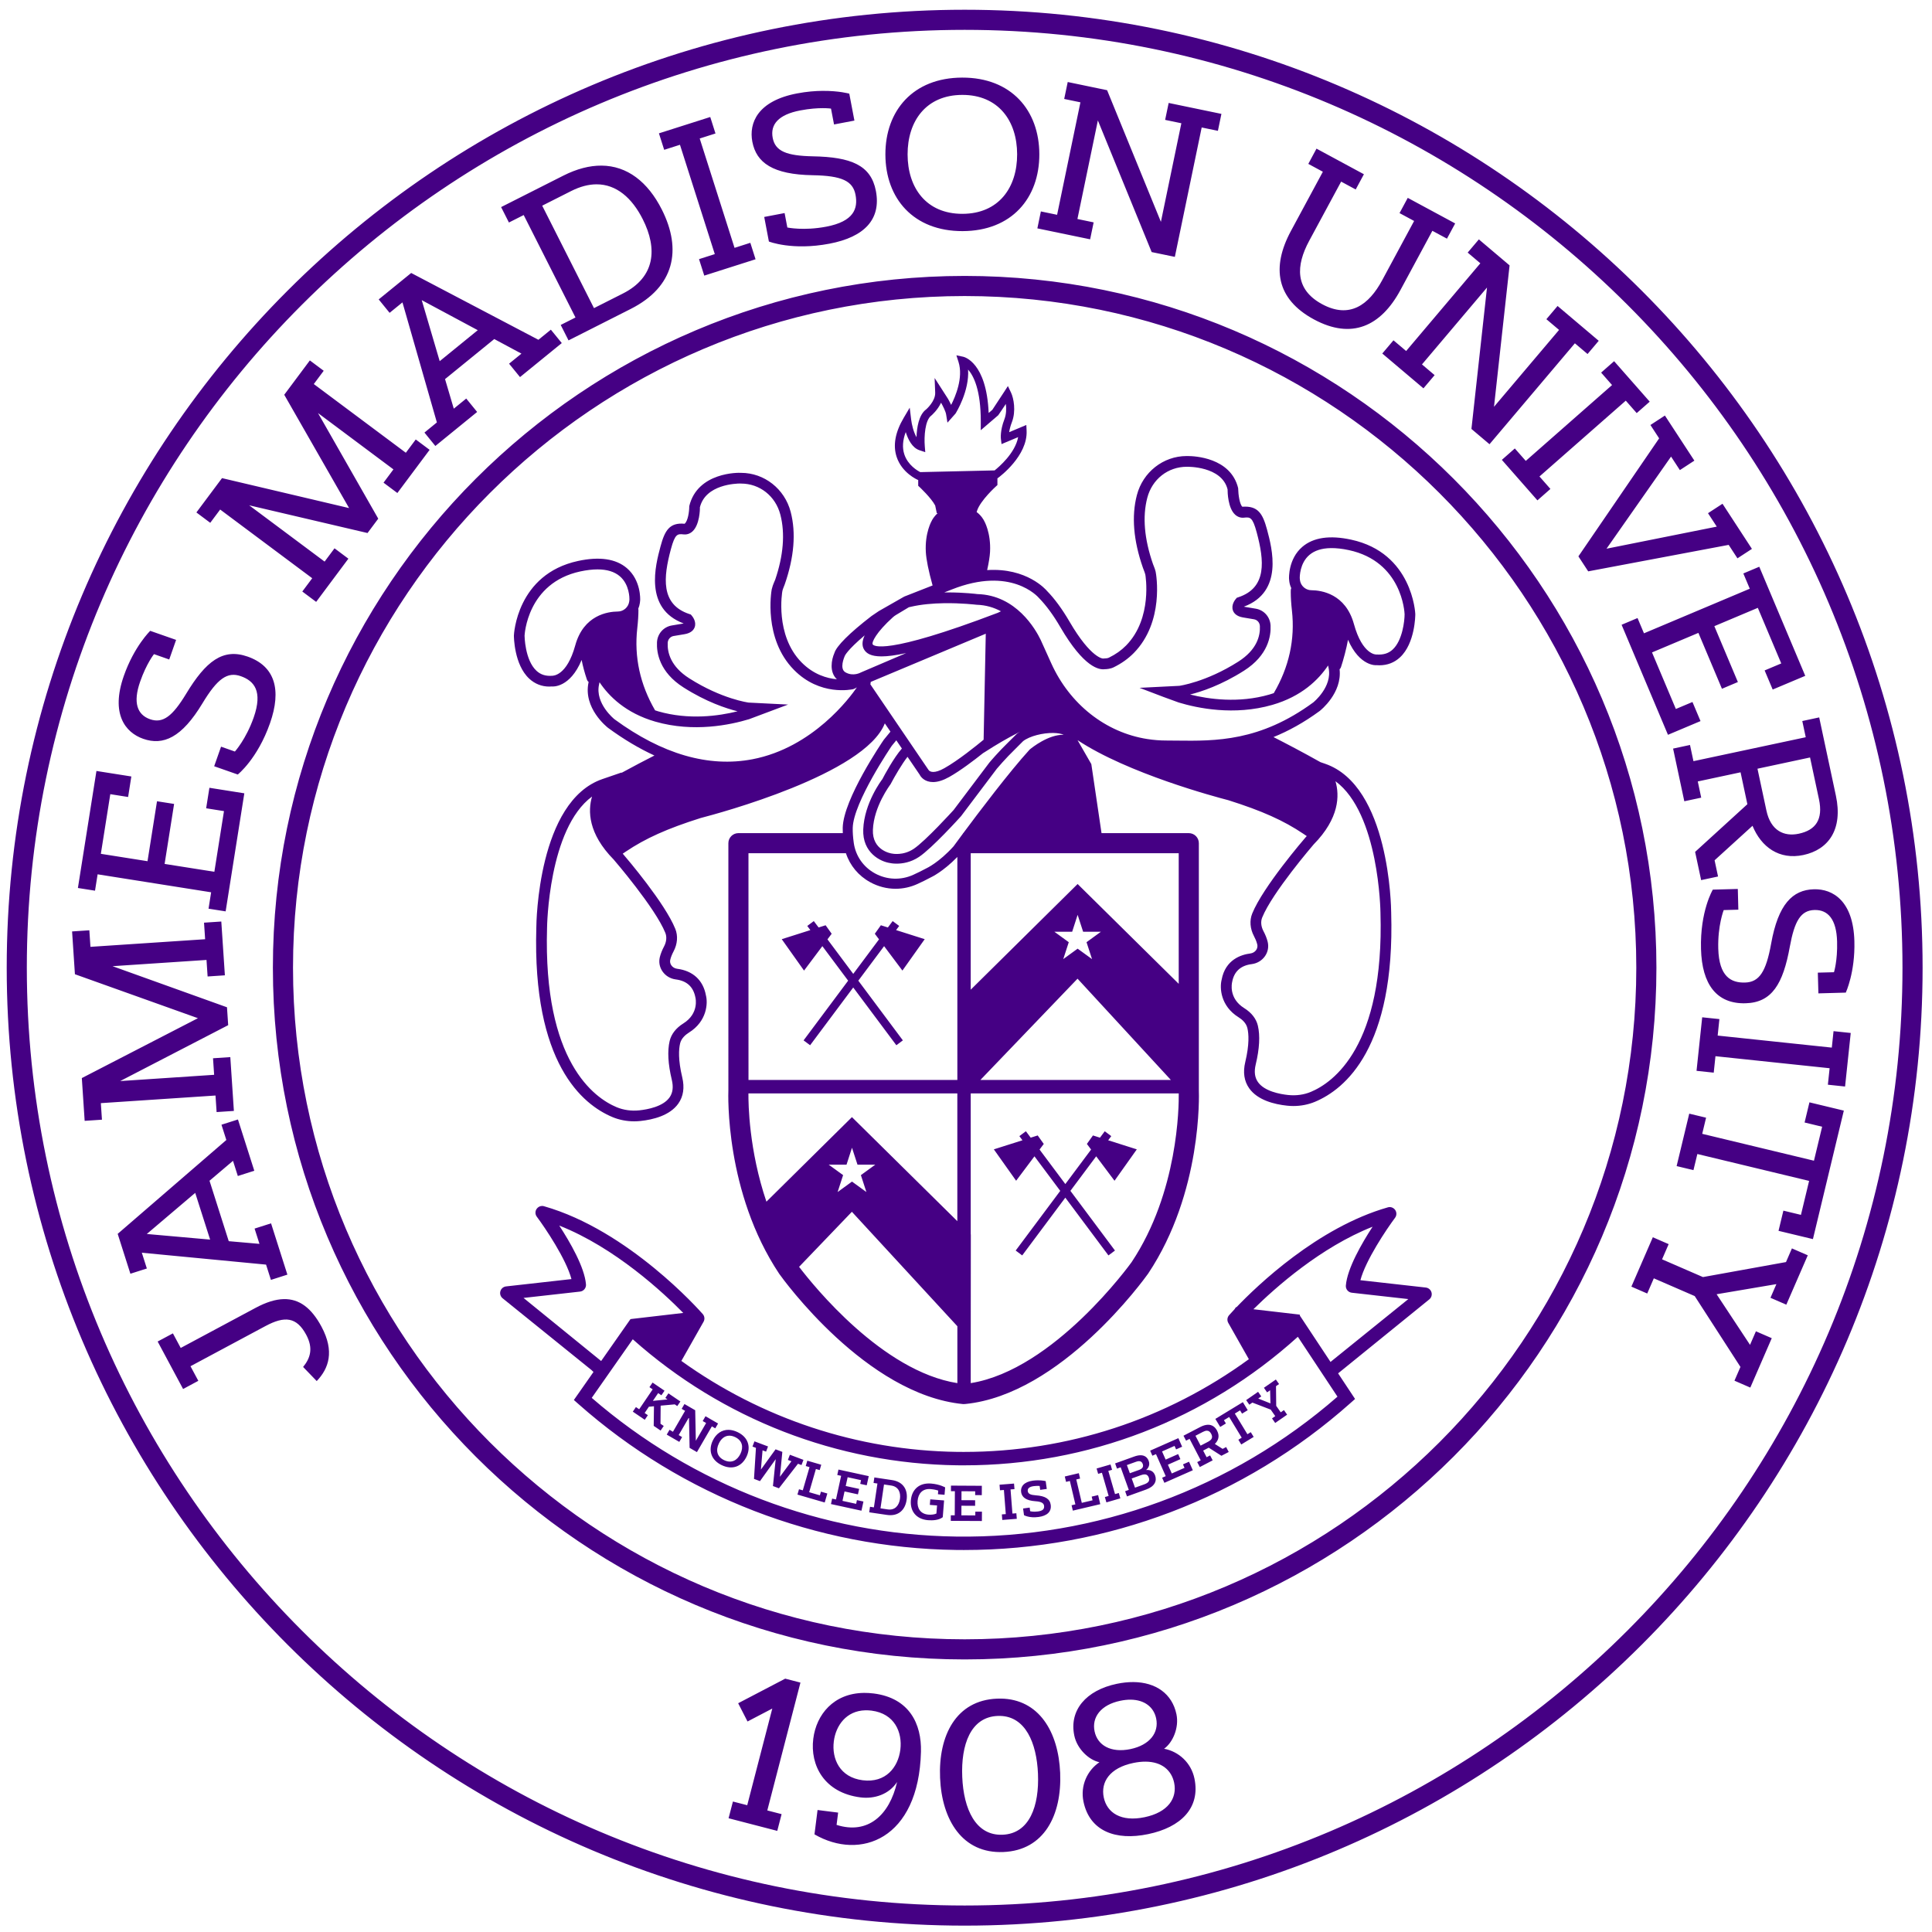 <?xml version="1.0" ?>
<svg xmlns="http://www.w3.org/2000/svg" viewBox="0 0 247 247">
	<g transform="matrix(1.333 0 0 -1.333 -60.812 305.81)">
		<path d="m138.14 228.48c-50.66 0-91.875-41.214-91.875-91.875 0-50.659 41.215-91.875 91.875-91.875 50.66 0 91.875 41.215 91.875 91.875 0 50.66-41.215 91.875-91.875 91.875zm0-1.928c49.596 0 89.946-40.349 89.946-89.946 0-49.596-40.35-89.946-89.946-89.946-49.596 0-89.947 40.35-89.947 89.946 0 49.597 40.351 89.946 89.947 89.946zm-0.238-4.58c-4.705-0.011-7.374-3.165-7.364-7.379 0.012-4.215 2.695-7.355 7.401-7.344 4.705 0.011 7.373 3.164 7.363 7.379-0.01 4.213-2.695 7.355-7.399 7.344zm10.123-0.424-0.338-1.624 1.556-0.323-2.237-10.787-1.556 0.323-0.337-1.625 5.061-1.049 0.337 1.624-1.556 0.324 1.961 9.455 5.16-12.627 2.223-0.46 2.574 12.41 1.556-0.322 0.337 1.625-5.06 1.049-0.338-1.624 1.556-0.323-1.962-9.456-5.16 12.626zm-23.488-0.848c-0.712-5e-3 -1.548-0.069-2.472-0.245-3.784-0.72-4.631-2.837-4.289-4.634 0.384-2.014 1.964-3.149 5.794-3.211 2.798-0.049 3.849-0.549 4.103-1.876 0.25-1.315-0.154-2.554-2.808-3.059-2.169-0.414-3.731-0.08-3.731-0.08l-0.262 1.385-1.955-0.373 0.448-2.357s2.236-0.888 5.811-0.206c3.34 0.637 4.97 2.331 4.451 5.062-0.474 2.475-2.391 3.25-6.049 3.316-2.514 0.051-3.604 0.485-3.848 1.77-0.245 1.278 0.541 2.231 2.643 2.632 1.817 0.347 2.949 0.175 2.949 0.175l0.291-1.521 1.954 0.372-0.492 2.582s-0.972 0.277-2.539 0.267zm13.369-0.387c3.476 9e-3 5.261-2.495 5.267-5.691 9e-3 -3.197-1.764-5.706-5.24-5.716-3.476-8e-3 -5.259 2.495-5.266 5.692-8e-3 3.195 1.763 5.705 5.239 5.715zm-24.166-2.12-4.922-1.567 0.504-1.58 1.513 0.483 3.341-10.486-1.513-0.483 0.503-1.579 4.92 1.568-0.502 1.578-1.514-0.483-3.341 10.487 1.513 0.482zm58.145-3.034-0.786-1.462 1.397-0.754-3.065-5.683c-1.877-3.484-1.416-6.524 2.206-8.478 3.625-1.955 6.419-0.668 8.298 2.815l3.063 5.681 1.4-0.753 0.787 1.46-4.548 2.453-0.788-1.462 1.399-0.754-3.063-5.683c-1.276-2.366-3.121-3.724-5.759-2.299-2.638 1.423-2.521 3.708-1.244 6.075l3.066 5.681 1.397-0.753 0.787 1.46zm-68.583-1.629c-1.122 8e-3 -2.346-0.3-3.655-0.962l-5.965-3.015 0.749-1.479 1.417 0.716 4.967-9.826-1.417-0.715 0.75-1.481 5.963 3.016c4.191 2.118 4.94 5.664 2.984 9.534-1.341 2.655-3.323 4.197-5.792 4.213zm-0.474-1.794c1.912 6e-3 3.407-1.305 4.437-3.343 1.435-2.835 1.2-5.563-1.903-7.13l-2.773-1.401-4.966 9.826 2.772 1.401c0.873 0.441 1.685 0.645 2.433 0.647zm84.629-5.281-1.072-1.266 1.214-1.027-7.116-8.413-1.216 1.026-1.072-1.267 3.947-3.339 1.072 1.267-1.213 1.028 6.237 7.373-1.493-13.562 1.733-1.466 8.188 9.679 1.215-1.027 1.072 1.267-3.947 3.34-1.073-1.268 1.216-1.028-6.24-7.373 1.494 13.562zm-102.4-3.222-3.116-2.535 1.046-1.287 1.233 1.002 3.301-11.513-1.192-0.972 1.046-1.287 4.008 3.263-1.046 1.286-1.194-0.971-0.839 2.836 4.721 3.842 2.606-1.399-1.185-0.964 1.048-1.286 4.006 3.262-1.046 1.286-1.194-0.97zm53.083-0.282c-36.583 0-66.347-29.763-66.347-66.346 0-36.583 29.764-66.345 66.347-66.345 36.583 0 66.346 29.762 66.346 66.345 0 36.583-29.763 66.346-66.346 66.346zm0-1.929c35.52 0 64.416-28.897 64.416-64.416 0-35.52-28.896-64.416-64.416-64.416-35.519 0-64.417 28.896-64.417 64.416 0 35.519 28.898 64.416 64.417 64.416zm-52.071-0.394 5.373-2.881-3.65-2.972zm51.279-5.292 0.201-0.63c0.484-1.52-0.311-3.354-0.705-4.125-0.132 0.287-0.266 0.523-0.298 0.578l-1.287 2.003 0.055-1.413c0.031-0.813-0.855-1.589-0.855-1.589-0.733-0.526-0.909-1.792-0.937-2.678-0.28 0.489-0.457 1.207-0.515 1.701l-0.136 1.131-0.58-0.98c-0.811-1.373-1.039-2.629-0.677-3.733 0.504-1.541 1.967-2.183 2.03-2.209l0.041-0.018v-0.55l0.099-0.091c0.011-0.011 1.14-1.059 1.529-1.799l0.154-0.739h0.086c-0.369-0.321-0.546-0.678-0.55-0.689-0.027-0.047-0.687-1.174-0.588-3.023 0.041-0.731 0.259-1.815 0.649-3.219l-2.723-1.068v-0.019l-8e-3 0.014-2.425-1.384-0.702-0.475c-2.122-1.637-3.373-2.888-3.563-3.557-0.274-0.622-0.507-1.806 0.241-2.508-0.94 0.085-2.233 0.445-3.397 1.63-2.557 2.602-1.852 6.757-1.826 6.852 0.03 0.132 0.07 0.227 0.113 0.338l0.112 0.288c0.902 2.598 1.092 4.935 0.568 6.945-0.575 2.209-2.533 3.744-4.757 3.744h-0.021c-0.18 0.022-4.158 0.094-4.949-3.192 0-0.551-0.134-1.438-0.446-1.69-1.433 0.134-1.896-0.626-2.31-2.171-0.484-1.799-1.603-5.965 2.219-7.391-0.024-7e-3 -0.054-0.013-0.088-0.018l-1.047-0.175c-0.799-0.134-1.384-0.8-1.424-1.619-0.046-0.982 0.222-2.849 2.547-4.327 2.183-1.389 4.088-2.014 5.18-2.286-1.805-0.452-4.664-0.853-7.606-5e-3 -0.104 0.03-0.202 0.064-0.302 0.096-1.44 2.476-2.018 5.122-1.71 7.864 0.074 0.666 0.113 1.26 0.113 1.765 0 0.041-7e-3 0.081-0.017 0.119 0.075 0.175 0.129 0.363 0.156 0.559l0.027 0.256c4e-3 0.077 0.087 1.913-1.28 3.079-1.048 0.895-2.622 1.128-4.673 0.686-5.895-1.267-6.156-7.076-6.158-7.152 0-0.113 0.017-2.79 1.469-4.136 0.544-0.505 1.208-0.76 1.913-0.76 0.084 0 0.169 3e-3 0.255 0.011 0.08-0.014 1.746-0.142 2.86 2.542 0.114-0.589 0.284-1.221 0.507-1.884 0.03-0.092 0.087-0.172 0.163-0.23l-8e-3 -0.038c-0.525-2.46 1.755-4.271 1.866-4.357 1.495-1.096 2.98-1.981 4.453-2.657-0.872-0.445-1.983-1.022-3.184-1.678l0.05 0.056-1.853-0.636c-6.184-2.122-6.338-13.772-6.34-14.256-0.384-12.992 4.415-16.958 7.31-18.166 0.643-0.267 1.349-0.404 2.072-0.404 0.2 0 0.402 0.011 0.604 0.032 1.21 0.128 2.82 0.521 3.63 1.666 0.487 0.688 0.614 1.537 0.378 2.522-0.404 1.693-0.335 2.702-0.204 3.251 0.115 0.495 0.527 0.839 0.848 1.041 1.74 1.083 1.821 2.827 1.63 3.56-0.265 1.458-1.246 2.366-2.76 2.558-0.231 0.029-0.437 0.152-0.562 0.335-0.111 0.162-0.145 0.352-0.099 0.537 0.059 0.245 0.166 0.513 0.314 0.794 0.377 0.706 0.437 1.497 0.167 2.164-0.992 2.459-4.595 6.694-5.04 7.211l0.295 0.199c1.889 1.272 3.976 2.208 7.175 3.219 1.661 0.429 15.754 4.196 17.666 9.079l0.539-0.794-0.636-0.776c-0.158-0.231-3.882-5.695-3.941-8.442-3e-3 -0.164-1e-5 -0.337 8e-3 -0.515h-10.01c-0.533 0-0.965-0.431-0.965-0.963l6.7e-4 -23.672c-0.016-0.398-0.332-9.819 4.879-17.636 0.336-0.472 8.336-11.585 17.631-12.489 0.031 0 0.163 0.002 0.195 0.006 9.2 0.898 17.201 12.012 17.554 12.507 5.196 7.793 4.878 17.215 4.863 17.572v23.711c0 0.532-0.432 0.963-0.964 0.963h-8.37l-0.978 6.62-1.321 2.297c4.823-3.194 13.219-5.439 14.454-5.756 3.23-1.019 5.318-1.954 7.21-3.229l0.32-0.216c-0.035-0.036-0.066-0.071-0.102-0.108-0.166-0.193-4.099-4.763-5.13-7.32-0.269-0.666-0.208-1.454 0.167-2.163 0.102-0.191 0.24-0.484 0.315-0.793 0.046-0.187 0.011-0.377-0.099-0.538-0.125-0.184-0.331-0.305-0.561-0.335-0.877-0.11-2.404-0.588-2.755-2.521-0.198-0.77-0.116-2.513 1.623-3.598 0.322-0.2 0.73-0.543 0.847-1.041 0.131-0.549 0.201-1.558-0.203-3.251-0.237-0.986-0.11-1.833 0.376-2.521 0.81-1.145 2.422-1.538 3.632-1.666 0.203-0.023 0.406-0.033 0.609-0.033 0.72 0 1.425 0.137 2.066 0.404 2.895 1.209 7.695 5.178 7.311 18.155-4e-3 0.495-0.157 12.144-6.34 14.267l-0.443 0.153c-1.68 0.946-3.334 1.81-4.505 2.406 1.412 0.571 2.891 1.373 4.435 2.505 0.093 0.074 2.158 1.72 1.905 3.997 0.059 0.054 0.106 0.124 0.133 0.205 0.228 0.677 0.533 1.817 0.675 2.628 1.113-2.579 2.727-2.451 2.727-2.438 0.094-7e-3 0.185-0.012 0.277-0.012 0.771 0 1.436 0.255 1.981 0.76 1.452 1.347 1.469 4.024 1.468 4.154-1e-3 0.059-0.261 5.869-6.157 7.136-2.048 0.444-3.622 0.211-4.672-0.686-1.368-1.167-1.284-3.001-1.28-3.079l0.027-0.259c0.03-0.221 0.095-0.43 0.187-0.624-0.029-0.061-0.045-0.128-0.046-0.198l-3e-3 -0.194c0-0.497 0.038-1.092 0.113-1.764 0.308-2.759-0.277-5.423-1.742-7.918-0.139-0.047-0.28-0.093-0.426-0.135-2.95-0.852-5.811-0.444-7.603 4e-3 1.083 0.269 2.989 0.896 5.177 2.287 2.326 1.481 2.592 3.346 2.544 4.325-0.037 0.822-0.623 1.488-1.421 1.62l-1.051 0.175c-0.033 7e-3 -0.063 0.013-0.088 0.019 3.824 1.421 2.704 5.592 2.222 7.392-0.416 1.544-0.878 2.299-2.37 2.193-0.251 0.227-0.387 1.114-0.402 1.789-0.722 2.94-4.22 3.072-4.83 3.072h-0.114c-2.233 0-4.192-1.537-4.768-3.747-0.525-2.01-0.334-4.346 0.576-6.958l0.104-0.276c0.043-0.11 0.082-0.205 0.131-0.39 8e-3 -0.041 0.722-4.186-1.845-6.799-0.463-0.47-0.989-0.843-1.653-1.169-0.11-0.056-0.324-0.077-0.533-0.081 0.019-0.027-1.161-0.03-3.238 3.535-0.706 1.212-1.443 2.213-2.161 2.946-0.097 0.116-1.933 2.245-5.741 2.001 0.159 0.714 0.252 1.301 0.277 1.745 0.099 1.849-0.562 2.976-0.576 2.997-0.015 0.029-0.237 0.478-0.71 0.824l0.032 0.104c0.319 1.012 1.843 2.379 1.859 2.393l0.102 0.09v0.644l0.092 0.069c0.114 0.084 2.82 2.095 2.707 4.501l-0.026 0.551-1.645-0.69c0.037 0.249 0.111 0.573 0.256 0.948 0.42 1.077 0.173 2.322-0.081 2.853l-0.297 0.622-0.374-0.577s-0.876-1.346-1.119-1.703l-0.352-0.3c-0.208 4.864-2.349 5.372-2.444 5.392zm-62.009-0.489-2.457-3.293 6.22-10.869-12.188 2.873-2.457-3.292 1.328-0.993 0.951 1.273 8.829-6.589-0.951-1.274 1.329-0.994 3.091 4.143-1.33 0.994-0.951-1.274-7.234 5.399 11.351-2.658 1.028 1.377-5.777 10.127 7.233-5.401-0.949-1.274 1.327-0.992 3.093 4.141-1.33 0.994-0.951-1.274-8.827 6.589 0.95 1.274zm125.09-0.074-1.245-1.095 1.047-1.193-8.274-7.274-1.051 1.193-1.244-1.095 3.412-3.884 1.246 1.097-1.05 1.194 8.278 7.272 1.048-1.193 1.247 1.096zm-61.963-0.798c0.539-0.61 1.227-1.977 1.221-4.986l-2e-3 -0.836 1.675 1.436c0.158 0.221 0.464 0.682 0.729 1.083 0.058-0.441 0.051-0.987-0.141-1.481-0.42-1.085-0.336-1.831-0.332-1.863l0.061-0.506 1.593 0.668c-0.283-1.538-1.856-2.875-2.257-3.192l-7.128-0.164c-0.262 0.132-1.192 0.665-1.532 1.707-0.207 0.634-0.16 1.348 0.136 2.134 0.22-0.703 0.617-1.512 1.321-1.744l0.552-0.182-0.047 0.581c-0.074 0.904 0.022 2.492 0.625 2.926 0.034 0.029 0.61 0.524 0.935 1.233l0.02-0.03c0.156-0.272 0.423-0.809 0.466-1.084l0.128-0.798 0.775 0.874c0.064 0.1 1.34 2.161 1.204 4.225zm66.834-4.415-1.388-0.907 0.835-1.28-7.743-11.319 0.94-1.437 13.472 2.539 0.842-1.29 1.388 0.906-2.822 4.328-1.39-0.906 0.841-1.288-10.575-2.117 6.19 8.835 0.846-1.296 1.39 0.907zm-45.854-4.913h0.022c0.018 1e-3 3.324 0.075 3.888-2.166 0-0.295 0.035-1.8 0.724-2.427 0.239-0.217 0.539-0.322 0.851-0.288 0.577 0.059 0.819 0.081 1.218-1.412 0.724-2.694 1.01-5.312-1.771-6.225l-0.133-0.044-0.094-0.107c-0.08-0.092-0.471-0.583-0.281-1.114 0.09-0.246 0.329-0.561 0.97-0.668l1.05-0.176c0.317-0.053 0.55-0.321 0.565-0.654 0.045-0.926-0.278-2.267-2.07-3.408-3.117-1.983-5.667-2.32-5.655-2.32l-3.817-0.192 2.285-0.871 1.47-0.536c1.777-0.539 5.307-1.288 8.979-0.229 2.82 0.813 4.439 2.419 5.349 3.779 4e-3 -0.023 9e-3 -0.046 0.015-0.07l0.032-0.158c0.39-1.824-1.462-3.308-1.466-3.313-5.122-3.753-9.357-3.708-13.106-3.664l-1.046 9e-3c-0.569 1e-3 -1.163 0.049-1.766 0.142-3.995 0.623-7.44 3.338-9.214 7.265l-1.018 2.252c-0.482 1.004-2.348 4.289-6.068 4.385-0.085 0.011-1.273 0.16-2.818 0.16-0.118 0-0.239-6.2e-4 -0.36-2e-3l0.724 0.284c5.663 2.248 8.243-0.677 8.374-0.83 0.686-0.704 1.373-1.636 2.035-2.776 2.277-3.905 3.734-4.11 4.256-4.04 0.158 1e-3 0.537 0.024 0.858 0.18 0.761 0.374 1.392 0.824 1.932 1.372 2.936 2.989 2.159 7.512 2.096 7.807-0.045 0.186-0.097 0.325-0.159 0.482l-0.097 0.249c-0.833 2.402-1.017 4.537-0.545 6.347 0.466 1.784 1.981 2.978 3.792 2.978zm-42.822-1.61c0.075 1e-3 0.053-6.7e-4 0.067-6.7e-4 1.792 0 3.306-1.193 3.772-2.976 0.472-1.81 0.289-3.946-0.493-6.241l-0.149-0.355c-0.061-0.156-0.115-0.295-0.149-0.448l-0.038-0.136c-0.035-0.191-0.812-4.715 2.125-7.703 2.509-2.557 5.559-1.888 5.688-1.861l0.144 0.057c0.068 0.039 0.141 0.079 0.213 0.116-0.654-0.954-4.208-5.777-10.012-6.893-4.209-0.807-8.666 0.485-13.237 3.835-0.019 0.015-1.872 1.498-1.482 3.322l0.033 0.159c5e-3 0.023 9e-3 0.045 0.015 0.07 0.903-1.351 2.523-2.964 5.349-3.779 3.672-1.057 7.201-0.31 8.997 0.235l3.736 1.402-3.781 0.19c-0.025 3e-3 -2.573 0.34-5.69 2.323-1.792 1.139-2.116 2.482-2.072 3.408 0.017 0.331 0.25 0.601 0.568 0.654l1.047 0.175c0.643 0.107 0.884 0.423 0.971 0.669 0.191 0.531-0.201 1.02-0.281 1.113l-0.092 0.106-0.134 0.044c-2.781 0.914-2.496 3.532-1.772 6.227 0.401 1.492 0.642 1.468 1.218 1.412 0.323-0.033 0.612 0.069 0.851 0.286 0.689 0.627 0.725 2.133 0.71 2.305 0.543 2.215 3.491 2.289 3.879 2.289zm56.624-6.19c0.517 9e-3 1.099-0.056 1.743-0.194 5.099-1.097 5.336-5.96 5.343-6.149 0-0.647-0.205-2.514-1.139-3.382-0.396-0.367-0.884-0.527-1.558-0.479-0.019-0.013-1.341-0.057-2.163 2.919-0.8 2.907-3.122 3.237-4.084 3.245-0.104 3.9e-4 -0.206 0.017-0.302 0.045-7e-3 2e-3 -0.014 5e-3 -0.021 7e-3 -0.399 0.126-0.708 0.476-0.767 0.907l-0.02 0.188c-4e-3 0.122-0.012 1.444 0.928 2.241 0.496 0.42 1.178 0.637 2.04 0.651zm41.103-1.788-1.529-0.644 0.618-1.463-10.148-4.278-0.617 1.464-1.529-0.645 4.447-10.553 3.122 1.316-0.772 1.831-1.593-0.67-2.287 5.424 4.449 1.875 2.258-5.36 1.528 0.645-2.257 5.359 4.17 1.757 2.248-5.332-1.595-0.671 0.773-1.833 3.123 1.315zm-111.42-0.255c0.903 0 1.617-0.217 2.13-0.653 0.94-0.795 0.931-2.117 0.928-2.239l-0.02-0.186c-0.075-0.545-0.543-0.959-1.091-0.962-0.961-7e-3 -3.282-0.334-4.085-3.244-0.813-2.95-2.132-2.914-2.239-2.919-0.599-0.043-1.083 0.111-1.48 0.478-1.124 1.04-1.142 3.36-1.143 3.365 0.003 0.051 0.228 5.064 5.347 6.166 0.606 0.129 1.158 0.194 1.652 0.194zm33.21-3.242c1.696 0.028 3.079-0.144 3.132-0.148 0.911-0.025 1.688-0.27 2.348-0.627l-0.295-0.142c-10.921-4.159-11.928-3.161-12.006-3.032-0.118 0.192 0.332 1.155 1.942 2.606 0.093 0.084 0.189 0.153 0.296 0.217l1.23 0.739 0.183 0.042c1.023 0.24 2.152 0.328 3.17 0.345zm-76.113-2.65s-1.537-1.483-2.532-4.322c-1.274-3.631 0.13-5.426 1.856-6.032 1.933-0.679 3.707 0.12 5.683 3.398 1.443 2.396 2.406 3.054 3.681 2.607 1.262-0.444 2.129-1.414 1.236-3.962-0.731-2.082-1.803-3.265-1.803-3.265l-1.327 0.466-0.66-1.877 2.262-0.793s1.888 1.488 3.093 4.921c1.125 3.206 0.478 5.467-2.144 6.388-2.377 0.832-4.009-0.438-5.901-3.567-1.303-2.147-2.226-2.873-3.461-2.44-1.226 0.43-1.656 1.589-0.949 3.606 0.611 1.746 1.327 2.638 1.327 2.638l1.462-0.514 0.659 1.879zm80.137-0.275-0.206-10.167c-0.687-0.57-2.444-1.99-3.765-2.731-0.966-0.544-1.403-0.367-1.531-0.15l-5.566 8.192c0.02 0.076 0.029 0.153 0.032 0.231zm-11.614-0.158c-0.257-0.547-0.275-1.005-0.052-1.369 0.223-0.362 0.651-0.649 1.665-0.649 0.575 0 1.345 0.095 2.367 0.317l-4.334-1.852c-7e-3 -3e-3 -0.731-0.428-1.489 6e-3 -0.605 0.351-0.112 1.446-0.074 1.556 9e-3 0.026 0.218 0.554 1.917 1.991zm91.547-7.87-1.621-0.347 0.331-1.554-10.77-2.296-0.331 1.554-1.621-0.347 1.076-5.052 1.621 0.346-0.33 1.554 4.104 0.877 0.653-3.06-5.012-4.572 0.578-2.708 1.621 0.347-0.331 1.554 3.637 3.31c0.831-2.03 2.552-3.298 4.879-2.803 2.423 0.517 3.805 2.467 3.118 5.691zm-76.64-1.369c-0.116-0.068-0.225-0.138-0.317-0.209l-0.759-0.752c-1.026-0.993-1.836-1.96-1.883-2.018l-3.418-4.533c-0.026-0.029-2.681-2.958-3.828-3.726-1.017-0.676-2.03-0.463-2.107-0.448-0.077 0.011-1.884 0.296-1.806 2.277 0.09 2.239 1.629 4.273 1.688 4.36 0.41 0.778 1.11 1.976 1.633 2.638l1.166-1.714c0.021-0.046 0.226-0.458 0.769-0.631 0.16-0.052 0.33-0.076 0.51-0.076 0.457 0 0.979 0.164 1.56 0.49 1.069 0.602 2.386 1.603 3.268 2.307v-7e-3l1.004 0.632c0.012 8e-3 1.131 0.707 2.52 1.411zm3.204-0.124c0.379-7e-3 0.719-0.063 0.981-0.172-1.464 0.032-3.029-1.217-3.272-1.422-1.943-2.13-4.879-6.016-6.362-8.012h-0.024l2e-3 -0.029c-0.55-0.74-0.91-1.233-0.913-1.239-1.391-1.542-2.575-2.095-2.616-2.113-0.432-0.231-0.846-0.434-1.24-0.614-1.189-0.541-2.53-0.494-3.679 0.133-1.116 0.611-1.857 1.677-2.034 2.923-0.075 0.533-0.109 1.016-0.1 1.434 0.053 2.46 3.735 7.863 3.747 7.883l0.432 0.525 0.535-0.788c-0.775-0.877-1.699-2.596-1.871-2.934-0.071-0.092-1.736-2.282-1.835-4.822-0.089-2.247 1.661-3.097 2.56-3.225 0.024-7e-3 0.27-0.061 0.645-0.061 0.54 0 1.347 0.113 2.149 0.649 1.242 0.829 3.89 3.749 4.028 3.906l3.429 4.547c8e-3 0.01 0.815 0.972 1.807 1.932l0.719 0.719c0.632 0.487 1.898 0.8 2.911 0.781zm72.559-2.35 0.856-4.008c0.414-1.945-0.321-2.96-1.932-3.303-1.416-0.303-2.697 0.282-3.111 2.228l-0.855 4.005zm-164.35-1.294-1.778-11.223 1.641-0.259 0.249 1.57 10.888-1.724-0.249-1.572 1.64-0.258 1.792 11.323-3.349 0.53-0.312-1.966 1.71-0.271-0.922-5.819-4.772 0.754 0.91 5.753-1.639 0.257-0.91-5.749-4.476 0.708 0.906 5.721 1.709-0.271 0.309 1.968zm118.83-0.981c4.194-3.085 4.318-12.498 4.319-12.612 0.379-12.837-4.545-16.295-6.679-17.186-0.66-0.277-1.407-0.378-2.171-0.3-0.817 0.087-2.28 0.363-2.898 1.238-0.311 0.442-0.383 0.993-0.217 1.689 0.363 1.516 0.431 2.77 0.206 3.725-0.156 0.664-0.608 1.244-1.306 1.679-1.519 0.946-1.184 2.406-1.161 2.502 0.183 1.009 0.815 1.588 1.879 1.721 0.521 0.066 0.986 0.349 1.279 0.774 0.277 0.407 0.366 0.891 0.25 1.367-0.082 0.33-0.219 0.677-0.407 1.029-0.232 0.438-0.276 0.911-0.12 1.297 0.967 2.398 4.914 6.986 4.932 7.007 2.475 2.517 2.499 4.699 2.096 6.07zm-71.298-1.47c-0.404-1.37-0.384-3.545 2.075-6.045 0.041-0.045 3.988-4.633 4.954-7.03 0.156-0.387 0.112-0.859-0.121-1.299-0.19-0.358-0.326-0.704-0.406-1.028-0.116-0.475-0.028-0.959 0.251-1.367 0.293-0.425 0.758-0.708 1.28-0.773 1.063-0.135 1.695-0.714 1.886-1.759 5e-3 -0.015 0.37-1.508-1.169-2.466-0.698-0.435-1.15-1.018-1.306-1.678-0.226-0.956-0.157-2.21 0.206-3.725 0.166-0.696 0.094-1.248-0.217-1.69-0.619-0.875-2.083-1.151-2.898-1.238-0.752-0.079-1.51 0.024-2.171 0.3-2.136 0.89-7.059 4.347-6.679 17.198 0 0.104 0.123 9.513 4.316 12.599zm15.003-5.44h9.348c0.386-1.178 1.203-2.165 2.328-2.779 0.763-0.418 1.596-0.629 2.433-0.629 0.716 0 1.433 0.154 2.11 0.465 0.41 0.187 0.842 0.398 1.265 0.626 0.051 0.023 1.157 0.533 2.55 1.96v-21.388h-20.032zm21.316 0h19.949l6.6e-4 -12.525-9.697 9.574-10.253-10.136zm73.571-3.425-2.397-0.065s-1.233-2.062-1.133-5.698c0.091-3.395 1.502-5.278 4.278-5.201 2.518 0.07 3.589 1.836 4.241 5.432 0.452 2.472 1.054 3.478 2.362 3.513 1.298 0.035 2.113-0.89 2.171-3.029 0.05-1.847-0.3-2.939-0.3-2.939l-1.548-0.04 0.055-1.988 2.626 0.073s0.907 1.933 0.825 4.938c-0.106 3.847-2.056 5.023-3.883 4.973-2.048-0.056-3.421-1.432-4.098-5.199-0.493-2.752-1.158-3.708-2.507-3.747-1.337-0.037-2.493 0.562-2.567 3.258-0.059 2.209 0.521 3.692 0.521 3.692l1.405 0.039zm-63.318-2.482 0.528-1.622h1.706l-1.38-1.003 0.528-1.622-1.381 1.002-1.379-1.002 0.528 1.622-1.38 1.003h1.706zm-25.303-0.6-0.626-0.467 0.297-0.397-2.745-0.872 2.138-3.011 1.757 2.344 2.473-3.312-4.274-5.726 0.626-0.466 4.136 5.539 4.135-5.539 0.625 0.466-4.273 5.725 2.473 3.312 1.757-2.342 2.138 3.011-2.745 0.872 0.297 0.397-0.626 0.467-0.458-0.614-0.672 0.213-0.581-0.815 0.403-0.537-2.472-3.312-2.472 3.312 0.403 0.537-0.581 0.815-0.672-0.213zm-56.826-0.042-1.657-0.11 0.106-1.588-10.999-0.73-0.106 1.588-1.655-0.111 0.272-4.104 11.797-4.216-11.135-5.744 0.272-4.102 1.658 0.111-0.106 1.587 10.997 0.731 0.106-1.587 1.657 0.11-0.343 5.161-1.658-0.111 0.107-1.587-9.013-0.6 10.36 5.361-0.115 1.716-10.977 3.941 9.013 0.599 0.106-1.586 1.656 0.111zm82.121-5.482 8.954-9.716h-18.274zm59.91-3.704-0.543-5.134 1.649-0.175 0.166 1.578 10.949-1.154-0.167-1.58 1.649-0.174 0.543 5.136-1.649 0.174-0.166-1.578-10.947 1.154 0.165 1.581zm-91.474-7.298h20.035v-12.254l-10.107 9.978-8.203-8.109c-1.678 4.95-1.735 9.396-1.725 10.385zm21.319 0h19.952c0.016-1.231-0.048-9.475-4.526-16.192-0.074-0.105-7.422-10.312-15.425-11.596v4.063l6.6e-4 -1e-3 8e-3 10.195-9e-3 9e-3zm80.441-0.858-0.465-1.933 1.683-0.406-0.784-3.259-10.718 2.578 0.371 1.547-1.615 0.388-1.21-5.029 1.614-0.388 0.374 1.546 10.718-2.579-0.783-3.258-1.684 0.406-0.466-1.937 3.299-0.793 2.964 12.323zm-150.72-1.644-1.581-0.502 0.468-1.466-10.421-9.002 1.218-3.825 1.579 0.503-0.482 1.513 11.915-1.141 0.466-1.466 1.579 0.505-1.566 4.919-1.58-0.503 0.468-1.465-2.946 0.257-1.845 5.796 2.253 1.911 0.463-1.456 1.579 0.505zm75.571-1.129-0.626-0.467 0.298-0.398-2.746-0.871 2.138-3.011 1.757 2.342 2.473-3.312-4.273-5.724 0.625-0.468 4.135 5.54 4.136-5.54 0.626 0.468-4.274 5.725 2.473 3.312 1.757-2.344 2.138 3.011-2.746 0.872 0.297 0.397-0.625 0.467-0.459-0.615-0.672 0.213-0.582-0.814 0.403-0.538-2.471-3.31-2.472 3.31 0.403 0.538-0.581 0.814-0.672-0.213zm-16.679-1.583 0.528-1.623h1.704l-1.379-1.002 0.528-1.622-1.38 1.002-1.379-1.002 0.526 1.622-1.379 1.002h1.706zm-62.991-4.327 1.43-4.482-6.073 0.539zm33.254-1.255c-0.198-6e-3 -0.389-0.108-0.508-0.281-0.156-0.225-0.151-0.529 0.015-0.748 0.813-1.089 2.814-4.057 3.324-5.984l-6.27-0.703c-0.258-0.029-0.473-0.209-0.546-0.459-0.072-0.249 0.012-0.517 0.213-0.679l8.514-6.875 0.202-0.192-1.882-2.689 0.43-0.38c9.993-8.848 22.857-13.821 36.222-14.003 0.255-0.003 0.507-0.005 0.761-0.005 13.703 0 26.852 4.997 37.094 14.116l0.417 0.371-1.626 2.456 8.742 7.092c0.201 0.162 0.285 0.431 0.213 0.679-0.073 0.25-0.289 0.43-0.546 0.459l-6.271 0.704c0.509 1.926 2.51 4.895 3.322 5.984 0.166 0.221 0.171 0.523 0.016 0.75-0.158 0.227-0.445 0.334-0.706 0.253-6.733-1.919-12.556-7.526-14.519-9.579l-0.052 6e-3 -0.136-0.204c-0.292-0.31-0.478-0.52-0.519-0.567-0.181-0.204-0.211-0.501-0.076-0.739l1.972-3.48c-7.911-5.77-17.408-8.893-27.32-8.893-0.213 0-0.426 0.002-0.639 0.003-9.572 0.13-18.783 3.2-26.468 8.724l2.126 3.754c0.136 0.237 0.106 0.535-0.074 0.74-0.287 0.327-7.101 8.029-15.227 10.343-0.065 0.02-0.132 0.029-0.198 0.026zm29.727-0.559 10.116-10.977v-5.457c-7.194 1.142-13.778 9.314-15.18 11.154zm-28.068-1.321c5.372-2.122 10.013-6.463 11.895-8.381l-5.028-0.585-7e-3 -0.025-0.025 0.022-2.816-4.023-7.444 6.051 5.42 0.608c0.345 0.039 0.598 0.345 0.57 0.69-0.132 1.643-1.529 4.055-2.565 5.644zm78.009-0.11c-1.036-1.589-2.431-4-2.565-5.642-0.029-0.345 0.224-0.651 0.57-0.69l5.422-0.609-7.399-5.976-0.06-0.057-2.903 4.387-0.011-0.011-0.046 0.167-4.439 0.516c2.116 2.089 6.466 5.954 11.431 7.914zm26.877-1.011-2.057-4.736 1.52-0.66 0.632 1.457 3.921-1.702 4.387-6.795-0.574-1.321 1.52-0.661 2.057 4.738-1.519 0.66-0.565-1.3-3.205 4.854 5.734 0.971-0.568-1.311 1.52-0.66 2.058 4.735-1.521 0.662-0.568-1.311-7.965-1.439-3.921 1.702 0.632 1.457zm-131.32-5.934c-0.792-0.02-1.68-0.297-2.684-0.836l-7.185-3.847-0.75 1.398-1.462-0.782 2.44-4.554 1.46 0.785-0.751 1.4 7.184 3.849c1.858 0.996 2.995 0.879 3.916-0.836 0.707-1.322 0.373-2.26-0.298-3.084l1.304-1.352c1.155 1.209 1.73 2.841 0.457 5.218-0.958 1.785-2.121 2.68-3.633 2.641zm97.274-3.612 3.801-5.743c-10.132-8.836-23.14-13.602-36.566-13.418-12.865 0.175-25.256 4.895-34.957 13.303l3.935 5.619c8.576-7.646 19.596-11.932 31.114-12.087 0.22-2e-3 0.438-0.003 0.657-0.003 11.889 0 23.207 4.359 32.016 12.329zm-2.108-4.098-1.146-0.793 0.303-0.44 0.291 0.202 0.031-1.259-1.173 0.466 0.293 0.203-0.304 0.44-1.144-0.794 0.303-0.439 0.292 0.201 1.759-0.675 0.436-0.626-0.311-0.215 0.304-0.439 1.145 0.795-0.304 0.44-0.309-0.216-0.434 0.624-0.019 1.886 0.292 0.203zm-59.78-0.293-0.3-0.441 0.311-0.21-1.296-1.91-0.311 0.212-0.299-0.44 1.146-0.779 0.298 0.439-0.309 0.21 0.407 0.602 0.487 0.044-0.025-1.879 0.663-0.45 0.299 0.44-0.311 0.211 0.015 1.737 1.353 0.124 0.24-0.163 0.3 0.438-1.147 0.78-0.298-0.439 0.21-0.144-1.403-0.136 0.506 0.745 0.311-0.211 0.299 0.44zm56.614-1.879-2.639-1.606 0.468-0.77 0.545 0.333-0.19 0.312 0.502 0.307 1.205-1.983-0.322-0.197 0.278-0.456 1.19 0.726-0.278 0.456-0.322-0.198-1.207 1.982 0.502 0.306 0.191-0.313 0.545 0.331zm-53.555-0.179-0.268-0.462 0.327-0.191-1.164-2.007-0.327 0.19-0.268-0.462 1.205-0.699 0.269 0.461-0.327 0.191 0.987 1.702 0.059-2.927 0.703-0.408 1.432 2.47 0.327-0.19 0.269 0.463-1.207 0.699-0.267-0.463 0.327-0.189-0.987-1.704-0.06 2.929zm50.185-1.989c-0.211-0.008-0.45-0.077-0.717-0.215l-1.607-0.836 0.247-0.474 0.336 0.174 1.069-2.057-0.335-0.174 0.248-0.474 1.234 0.644-0.246 0.473-0.335-0.175-0.331 0.637 0.535 0.279 1.217-0.777 0.699 0.364-0.246 0.473-0.338-0.176-0.748 0.474c0.318 0.305 0.496 0.733 0.219 1.265-0.197 0.381-0.499 0.59-0.903 0.576zm-45.936-0.487c-0.673 0.017-1.222-0.375-1.535-1.034-0.436-0.918-0.18-1.859 0.865-2.355 1.046-0.497 1.937-0.1 2.373 0.817 0.435 0.916 0.181 1.86-0.863 2.356-0.294 0.14-0.577 0.209-0.84 0.215zm45.847-0.082c0.181 0.004 0.315-0.096 0.423-0.302 0.172-0.331 0.083-0.559-0.311-0.764l-0.706-0.368-0.493 0.948 0.706 0.368c0.148 0.076 0.273 0.116 0.382 0.118zm-45.793-0.478c0.172 8.69e-4 0.358-0.042 0.556-0.136 0.704-0.334 0.815-0.961 0.512-1.599-0.304-0.638-0.86-0.948-1.564-0.614-0.704 0.333-0.814 0.961-0.51 1.599 0.217 0.458 0.566 0.748 1.006 0.75zm43.067-0.239-2.705-1.197 0.214-0.486 0.345 0.152 0.934-2.112-0.344-0.152 0.215-0.487 2.727 1.205-0.363 0.819-0.58-0.256 0.147-0.333-1.221-0.539-0.373 0.842 1.198 0.532-0.214 0.486-1.2-0.531-0.345 0.784 1.199 0.531 0.147-0.335 0.58 0.257zm-40.657-0.305-0.19-0.499 0.333-0.126-0.187-2.975 0.574-0.216 1.508 2.107-0.265-2.577 0.575-0.216 1.827 2.354 0.336-0.126 0.188 0.498-1.302 0.491-0.189-0.498 0.338-0.127-1.104-1.489 0.232 2.389-0.649 0.246-1.406-1.944 0.157 1.847 0.338-0.127 0.188 0.498zm37.019-1.334c-0.168-0.002-0.364-0.039-0.591-0.121l-1.837-0.661 0.179-0.499 0.354 0.127 0.779-2.167-0.352-0.128 0.179-0.498 1.836 0.66c0.832 0.3 1.046 0.831 0.861 1.346-0.149 0.416-0.483 0.561-0.87 0.526 0.191 0.142 0.404 0.458 0.259 0.859-0.119 0.33-0.368 0.562-0.798 0.557zm-31.95-0.521-0.149-0.512 0.363-0.105-0.647-2.226-0.363 0.104-0.15-0.512 2.616-0.759 0.251 0.863-0.613 0.177-0.102-0.351-1.027 0.299 0.646 2.226 0.363-0.106 0.149 0.513zm31.811-0.044c0.175 6.69e-4 0.295-0.088 0.36-0.27 0.097-0.266-0.024-0.454-0.35-0.571l-0.887-0.318-0.283 0.784 0.888 0.319c0.102 0.037 0.193 0.055 0.272 0.056zm-2.729-0.319-1.337-0.387 0.149-0.512 0.363 0.106 0.644-2.225-0.362-0.105 0.147-0.513 1.337 0.388-0.149 0.511-0.361-0.103-0.644 2.224 0.361 0.105zm-26.094-0.487-0.114-0.521 0.37-0.08-0.493-2.268-0.37 0.08-0.112-0.521 2.925-0.636 0.19 0.88-0.624 0.135-0.076-0.357-1.31 0.284 0.197 0.905 1.286-0.28 0.114 0.523-1.287 0.28 0.184 0.84 1.285-0.28-0.077-0.358 0.623-0.135 0.193 0.878zm23.054-0.348-1.347-0.318 0.121-0.515 0.366 0.085 0.529-2.244-0.366-0.084 0.121-0.516 2.631 0.62-0.205 0.87-0.617-0.146 0.083-0.354-1.033-0.243-0.529 2.242 0.365 0.086zm6.307-0.116c0.212-5.49e-4 0.334-0.112 0.401-0.301 0.1-0.272 0.026-0.489-0.433-0.653l-0.888-0.319-0.317 0.88 0.889 0.321c0.136 0.049 0.251 0.072 0.348 0.071zm-25.918-0.292-0.078-0.528 0.372-0.055-0.338-2.287-0.374 0.054-0.077-0.528 1.69-0.249c1.122-0.167 1.756 0.484 1.896 1.425 0.139 0.939-0.277 1.749-1.402 1.915zm15.685-0.276c-0.148-6.3e-5 -0.311-0.009-0.484-0.032-0.878-0.121-1.194-0.597-1.126-1.091 0.068-0.499 0.469-0.821 1.38-0.884 0.554-0.037 0.787-0.178 0.822-0.432 0.045-0.335-0.153-0.488-0.589-0.548-0.452-0.062-0.745 0.025-0.745 0.025l-0.047 0.346-0.632-0.086 0.088-0.641s0.499-0.299 1.408-0.172c0.741 0.102 1.25 0.461 1.154 1.163-0.08 0.583-0.545 0.85-1.419 0.911-0.496 0.037-0.745 0.128-0.782 0.404-0.038 0.274 0.182 0.423 0.561 0.477 0.315 0.042 0.579 0.019 0.579 0.019l0.052-0.375 0.631 0.088-0.104 0.751s-0.304 0.079-0.747 0.078zm-10.461-0.303c-1.03-0.003-1.645-0.67-1.722-1.622-0.082-1.015 0.494-1.807 1.651-1.9 0.447-0.035 1.032-0.003 1.407 0.287l0.128 1.608-1.326 0.105-0.042-0.532 0.694-0.055-0.063-0.774c-0.161-0.08-0.449-0.131-0.756-0.107-0.779 0.061-1.105 0.612-1.048 1.317 0.058 0.706 0.468 1.197 1.246 1.135 0.437-0.035 0.734-0.143 0.734-0.143l-0.028-0.352 0.633-0.052 0.057 0.709s-0.516 0.303-1.354 0.369c-0.072 0.006-0.143 8e-3 -0.211 0.008zm8.172-0.009-1.39-0.11 0.042-0.533 0.377 0.029 0.181-2.314-0.378-0.028 0.041-0.534 1.392 0.11-0.042 0.533-0.377-0.029-0.181 2.314 0.378 0.029zm-12.471-0.087 0.688-0.102c0.721-0.107 0.93-0.693 0.841-1.294-0.088-0.601-0.458-1.102-1.181-0.995l-0.686 0.102zm6.423-0.11-2e-3 -0.533 0.377-0.003-0.013-2.311-0.377 1e-3 -2e-3 -0.533 2.982-0.015 5e-3 0.896-0.635 0.004-2e-3 -0.364-1.334 0.006 4e-3 0.923 1.312-0.007 3e-3 0.533-1.312 0.006 5e-3 0.858 1.311-0.007-2e-3 -0.364 0.636-0.004 5e-3 0.897zm-15.898-18.514-4.512-2.358 0.898-1.75 2.375 1.241-2.404-9.271-1.372 0.353-0.417-1.603 4.67-1.211 0.416 1.605-1.372 0.355 3.179 12.261zm33.383-0.328c-0.498 0.003-1.027-0.052-1.581-0.167-2.953-0.617-4.583-2.538-4.076-4.962 0.267-1.291 1.407-2.349 2.41-2.558-1.181-0.799-1.845-2.264-1.529-3.78 0.591-2.836 3.092-3.764 6.202-3.115 3.111 0.647 5.032 2.498 4.44 5.334-0.318 1.517-1.511 2.593-2.911 2.854 0.833 0.593 1.454 2.018 1.186 3.308-0.413 1.97-1.983 3.073-4.142 3.087zm-25.839-1.038c-2.903-0.036-4.561-2.081-4.852-4.395-0.322-2.546 1.044-5.185 4.531-5.627 1.329-0.168 2.734 0.289 3.507 1.478-0.726-3.188-2.805-5.07-5.804-4.115l0.15 1.178-1.974 0.249-0.295-2.335c4.369-2.536 10.001-0.503 10.213 7.924 0.066 2.669-1.109 5.153-4.536 5.588-0.327 0.041-0.64 0.059-0.941 0.056zm13.118-0.546c-0.118 0.001-0.239-7.35e-4 -0.361-0.006-3.913-0.164-5.619-3.537-5.448-7.597 0.171-4.063 2.157-7.277 6.069-7.112 3.911 0.164 5.618 3.536 5.449 7.596-0.167 3.936-2.036 7.076-5.709 7.119zm12.466-0.103c1.329-0.013 2.222-0.709 2.45-1.804 0.281-1.351-0.603-2.546-2.47-2.937-1.869-0.386-3.157 0.355-3.437 1.703-0.283 1.35 0.6 2.545 2.47 2.933 0.35 0.073 0.68 0.108 0.987 0.105zm-25.444-1.02c0.189 0.005 0.386-0.005 0.592-0.031 2.219-0.281 2.976-2.078 2.765-3.755-0.212-1.671-1.393-3.204-3.612-2.923-2.197 0.279-2.98 2.061-2.767 3.733 0.193 1.517 1.198 2.931 3.022 2.976zm12.925-0.538c2.427-0.054 3.507-2.569 3.634-5.546 0.129-3.073-0.798-5.742-3.391-5.85-2.595-0.11-3.744 2.469-3.873 5.545-0.13 3.074 0.796 5.74 3.392 5.848 0.081 0.004 0.161 0.005 0.239 0.003zm13.949-4.386c1.555-0.009 2.492-0.824 2.744-2.023 0.307-1.477-0.574-2.835-2.834-3.306-2.257-0.47-3.609 0.421-3.917 1.897-0.307 1.478 0.573 2.835 2.832 3.305 0.424 0.089 0.816 0.129 1.175 0.127z" fill="#450084"/>
	</g>
</svg>